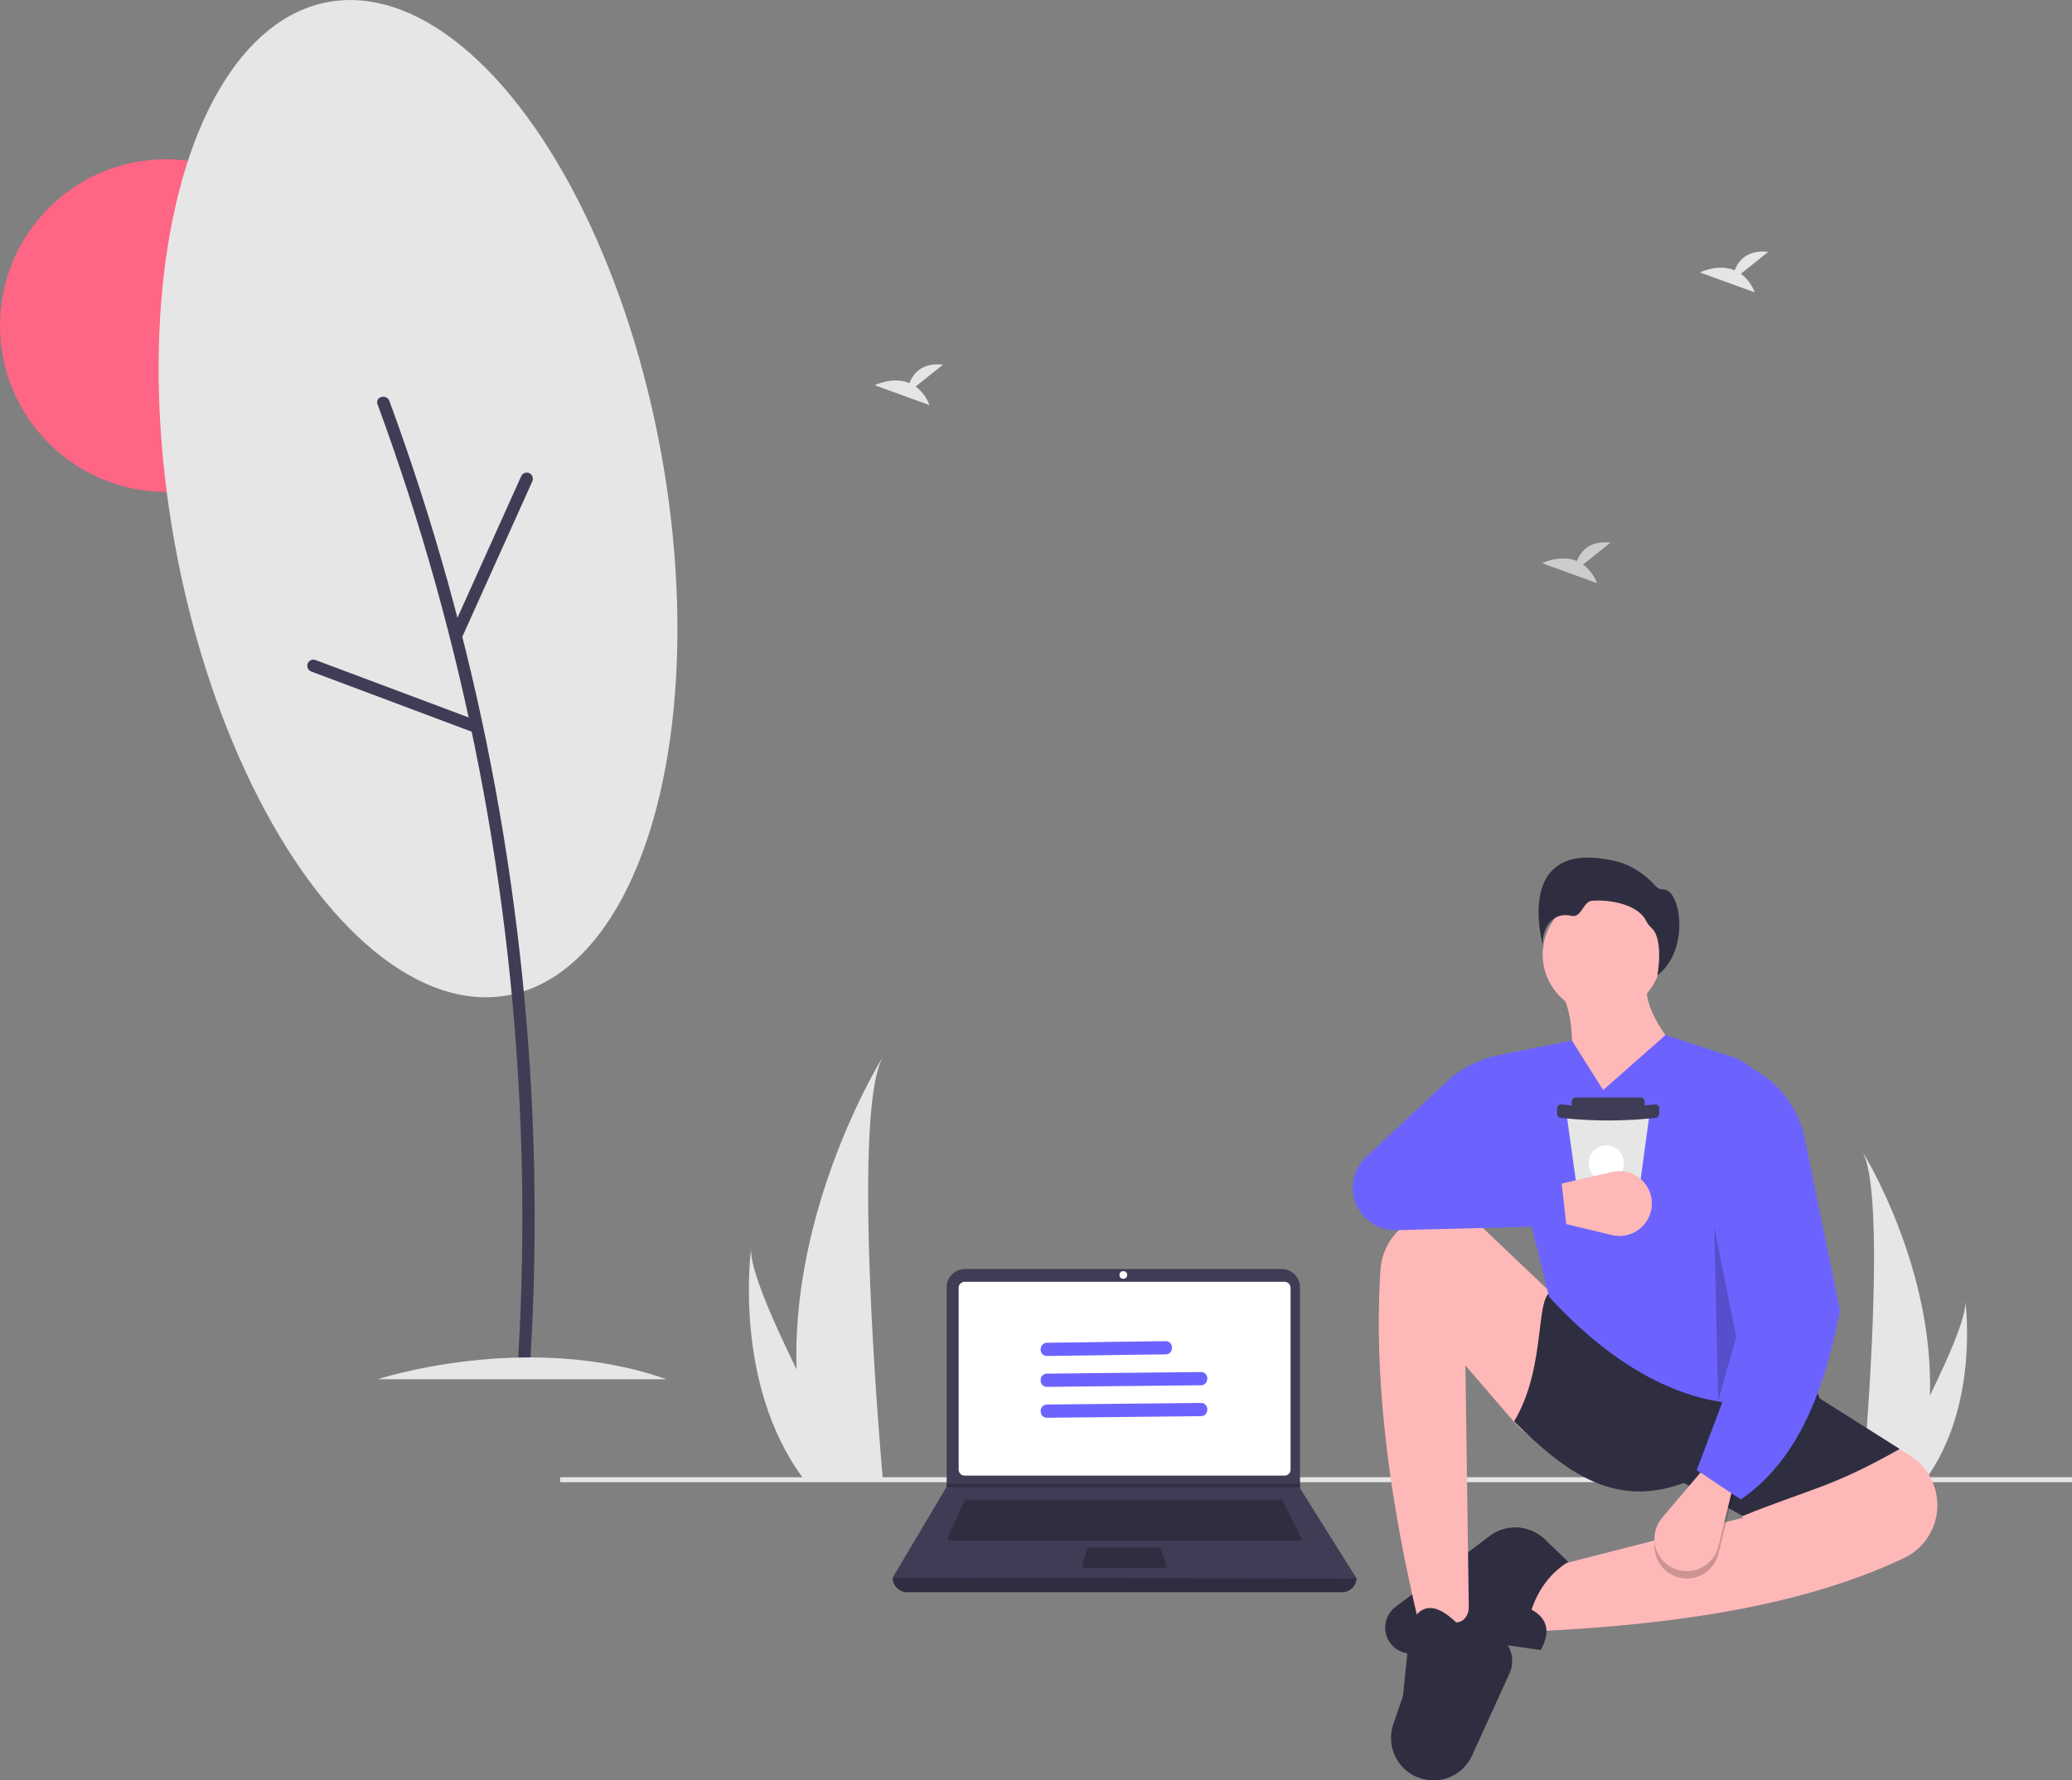 <svg width="938.759" height="806.748" xmlns="http://www.w3.org/2000/svg">

 <rect width="100%" height="100%" fill="#808080" stroke="none"/>

 <g>
  <title>background</title>
  <rect fill="none" id="canvas_background" height="602" width="802" y="-1" x="-1"/>
 </g>
 <g>
  <title>Layer 1</title>
  <circle id="svg_1" fill="#ff6584" r="75.365" cy="147.524" cx="75.365"/>
  <path id="svg_2" fill="#e6e6e6" d="m874.367,632.387a136.649,136.649 0 0 1 -6.383,37.774c-0.089,0.284 -0.182,0.563 -0.275,0.847l-23.822,0c0.025,-0.254 0.051,-0.538 0.076,-0.847c1.588,-18.26 10.746,-129.398 -0.203,-148.403c0.957,1.542 32.454,52.608 30.607,110.629z"/>
  <path id="svg_3" fill="#e6e6e6" d="m872.579,670.161c-0.199,0.284 -0.407,0.568 -0.618,0.847l-17.871,0c0.136,-0.241 0.292,-0.525 0.474,-0.847c2.952,-5.329 11.691,-21.259 19.802,-37.774c8.717,-17.748 16.714,-36.169 16.041,-42.836c0.208,1.504 6.239,47.343 -17.828,80.61z"/>
  <rect id="svg_4" fill="#e6e6e6" height="2.241" width="685" y="669.385" x="253.759"/>
  <path id="svg_5" fill="#ffb8b8" d="m692.223,739.355l3.328,-27.453l94.004,-24.125l-10.815,-32.444c7.533,-21.607 20.759,-32.2 44.922,-21.629l41.564,25.82a26.533,26.533 0 0 1 12.493,23.97l0,0a26.512,26.512 0 0 1 -15.095,22.535c-46.53,22.056 -105.835,30.496 -170.402,33.325z"/>
  <path id="svg_6" fill="#2f2e41" d="m698.047,747.674l-29.116,-4.159l-27.233,5.558a11.763,11.763 0 0 1 -14.104,-11.035l0,0a11.763,11.763 0 0 1 4.674,-9.884l42.675,-32.152a19.266,19.266 0 0 1 24.957,1.51l10.626,10.233c-7.604,4.717 -13.259,11.796 -16.638,21.629q10.962,6.026 4.16,18.302z"/>
  <circle id="svg_7" fill="#ffb8b8" r="26.927" cy="432.526" cx="725.855"/>
  <path id="svg_8" fill="#ffb8b8" d="m767.926,485.627l-60.313,25.373c4.902,-24.612 7.345,-47.032 0,-60.728l38.683,-4.575c-1.92,10.526 7.867,24.622 21.629,39.931z"/>
  <path id="svg_9" fill="#ffb8b8" d="m665.603,738.523l-22.461,-1.664c-13.76,-57.38 -20.805,-111.615 -17.73,-161.112a27.997,27.997 0 0 1 28.552,-26.31l0,0a27.96,27.96 0 0 1 18.639,7.698l29.046,27.641a119.534,119.534 0 0 1 29.43,43.819c8.226,21.545 5.273,33.624 -14.365,31.573a48.46,48.46 0 0 1 -31.554,-16.776l-21.22,-24.661l1.664,119.793z"/>
  <path id="svg_10" fill="#2f2e41" d="m648.209,806.707l0,0a19.217,19.217 0 0 1 -16.938,-25.377l4.384,-12.859l3.328,-32.444c5.126,-10.46 12.385,-8.895 20.797,-0.832c5.348,-0.525 6.496,-5.873 5.823,-13.31l16.865,22.702a13.534,13.534 0 0 1 1.45,13.685l-16.973,37.231a19.217,19.217 0 0 1 -18.736,11.205z"/>
  <path id="svg_11" fill="#2f2e41" d="m860.682,656.581c-30.78,17.47 -40.427,17.977 -71.127,30.364l-26.621,-14.974c-31.264,11.56 -53.195,-4.287 -76.95,-27.869c15.545,-25.893 8.67,-59.54 18.302,-59.065l115.218,36.188l4.991,12.478l36.188,22.877z"/>
  <path id="svg_12" fill="#6c63ff" d="m823.663,629.545c-40.682,17.609 -84.486,-1.035 -121.873,-42.011l-24.756,-99.979a8.344,8.344 0 0 1 6.428,-10.325l28.727,-5.745l14.142,22.461l28.284,-24.957l30.038,9.82a23.192,23.192 0 0 1 15.633,18.021l23.376,132.715z"/>
  <path id="svg_13" opacity="0.2" d="m759.044,714.303l0,0a14.691,14.691 0 0 1 -5.976,-23.229l19.017,-22.43l13.31,7.487l-6.854,27.943a14.691,14.691 0 0 1 -19.498,10.229z"/>
  <path id="svg_14" fill="#ffb8b8" d="m759.044,710.975l0,0a14.691,14.691 0 0 1 -5.976,-23.229l19.017,-22.43l13.31,7.487l-6.854,27.943a14.691,14.691 0 0 1 -19.498,10.229z"/>
  <path id="svg_15" fill="#6c63ff" d="m788.723,679.458l-19.966,-13.31l29.116,-77.366l-10.815,-108.978l9.865,6.166a46.098,46.098 0 0 1 20.726,29.828l15.995,77.976c-6.999,35.942 -18.664,67.565 -44.922,85.685z"/>
  <polygon id="svg_16" opacity="0.2" points="776.661 555.922 786.644 605.836 778.433 635.028 776.661 555.922"/>
  <path id="svg_17" fill="#2f2e41" d="m699.521,430.217s-15.517,-50.783 31.907,-40.133c7.356,1.652 13.711,5.928 18.766,11.521a4.57,4.57 0 0 0 3.572,1.459c7.576,0 12.255,27.072 -2.896,38.976c0,0 3.092,-16.02 -2.528,-21.478a12.056,12.056 0 0 1 -2.501,-3.221c-3.658,-7.378 -15.952,-9.8 -24.432,-9.172c-4.329,0.321 -4.707,7.868 -9.5,6.814c-10.904,-2.399 -14.385,10.233 -12.389,15.232z"/>
  <path id="svg_18" fill="#e6e6e6" d="m747.254,505.59l-0.314,2.299l-1.938,14.188l-3.174,23.234l-0.795,5.817a1.853,1.853 0 0 1 -1.836,1.603l-21.163,0a1.854,1.854 0 0 1 -1.836,-1.598l-0.808,-5.822l-3.227,-23.234l-1.972,-14.198l-0.317,-2.284a1.853,1.853 0 0 1 1.835,-2.109l33.708,0a1.854,1.854 0 0 1 1.836,2.104z"/>
  <path id="svg_19" fill="#3f3d56" d="m713.943,497.33l29.351,0a1.854,1.854 0 0 1 1.854,1.854l0,2.449a1.854,1.854 0 0 1 -1.854,1.854l-29.351,0a1.854,1.854 0 0 1 -1.854,-1.854l0,-2.449a1.854,1.854 0 0 1 1.854,-1.854z"/>
  <path id="svg_20" fill="#3f3d56" d="m749.906,506.564a196.189,196.189 0 0 1 -42.575,0a1.853,1.853 0 0 1 -1.853,-1.853l0,0l0,-2.449a1.853,1.853 0 0 1 1.853,-1.853a174.442,174.442 0 0 0 42.575,0a1.853,1.853 0 0 1 1.853,1.853l0,2.449a1.853,1.853 0 0 1 -1.853,1.853z"/>
  <circle id="svg_21" fill="#fff" r="8" cy="527.008" cx="727.759"/>
  <path id="svg_22" fill="#ffb8b8" d="m748.326,543.839l0,0a14.691,14.691 0 0 1 -18.042,15.804l-28.594,-6.865l0.684,-15.256l28.033,-6.477a14.691,14.691 0 0 1 17.919,12.794z"/>
  <path id="svg_23" fill="#6c63ff" d="m709.693,555.506l-77.169,1.929a19.167,19.167 0 0 1 -19.454,-21.872l0,0a19.167,19.167 0 0 1 5.88,-11.287l36.333,-33.989a48.519,48.519 0 0 1 24.204,-12.256l12.734,-2.388l7.487,56.569l-43.259,-4.991l50.746,5.823l2.496,22.461z"/>
  <path id="svg_24" fill="#2f2e41" d="m608.03,721.501l-197.007,0a6.606,6.606 0 0 1 -6.606,-6.606l0,0q107.123,-12.45 210.219,0l0,0a6.606,6.606 0 0 1 -6.606,6.606z"/>
  <path id="svg_25" fill="#3f3d56" d="m614.636,715.284l-210.219,-0.389l24.364,-40.995l0.117,-0.194l0,-90.347a8.35,8.35 0 0 1 8.35,-8.35l143.392,0a8.35,8.35 0 0 1 8.35,8.35l0,90.969l25.646,40.956z"/>
  <path id="svg_26" fill="#fff" d="m437.058,580.837a2.723,2.723 0 0 0 -2.72,2.72l0,82.378a2.723,2.723 0 0 0 2.72,2.72l144.938,0a2.723,2.723 0 0 0 2.72,-2.72l0,-82.378a2.723,2.723 0 0 0 -2.72,-2.72l-144.938,-0z"/>
  <path id="svg_27" fill="#2f2e41" d="m438.01,679.535a1.169,1.169 0 0 0 -1.059,0.678l-7.507,16.32a1.166,1.166 0 0 0 1.059,1.653l157.872,0a1.166,1.166 0 0 0 1.042,-1.687l-8.16,-16.32a1.16,1.16 0 0 0 -1.042,-0.644l-142.205,-0z"/>
  <circle id="svg_28" fill="#fff" r="1.749" cy="577.728" cx="508.944"/>
  <path id="svg_29" fill="#2f2e41" d="m493.426,701.295a1.168,1.168 0 0 0 -1.125,0.863l-1.883,6.994a1.166,1.166 0 0 0 1.125,1.469l35.812,0a1.165,1.165 0 0 0 1.101,-1.547l-2.421,-6.994a1.166,1.166 0 0 0 -1.102,-0.784l-31.508,0z"/>
  <polygon id="svg_30" fill="#2f2e41" points="588.99 672.346 588.99 673.901 428.781 673.901 428.901 673.706 428.901 672.346 588.99 672.346"/>
  <path id="svg_31" fill="#e6e6e6" d="m360.902,620.507a175.145,175.145 0 0 0 8.182,48.416c0.114,0.364 0.233,0.722 0.353,1.086l30.533,0c-0.033,-0.326 -0.065,-0.689 -0.098,-1.086c-2.036,-23.404 -13.773,-165.851 0.261,-190.21c-1.227,1.976 -41.597,67.428 -39.23,141.795z"/>
  <path id="svg_32" fill="#e6e6e6" d="m363.193,668.923c0.255,0.364 0.521,0.727 0.793,1.086l22.905,0c-0.174,-0.309 -0.375,-0.673 -0.608,-1.086c-3.784,-6.83 -14.984,-27.248 -25.381,-48.416c-11.173,-22.748 -21.423,-46.358 -20.56,-54.903c-0.266,1.927 -7.997,60.68 22.851,103.319z"/>
  <path id="svg_33" fill="#e5e5e5" d="m414.853,175.159l12.413,-9.928c-9.643,-1.064 -13.606,4.195 -15.227,8.358c-7.534,-3.128 -15.735,0.972 -15.735,0.972l24.837,9.017a18.795,18.795 0 0 0 -6.288,-8.418z"/>
  <path id="svg_34" fill="#e5e5e5" d="m788.737,124.054l12.413,-9.928c-9.643,-1.064 -13.606,4.195 -15.227,8.358c-7.534,-3.128 -15.735,0.972 -15.735,0.972l24.837,9.017a18.795,18.795 0 0 0 -6.288,-8.418z"/>
  <path id="svg_35" fill="#cccccc" d="m717.256,255.809l12.413,-9.928c-9.643,-1.064 -13.606,4.195 -15.227,8.358c-7.534,-3.128 -15.735,0.972 -15.735,0.972l24.837,9.017a18.795,18.795 0 0 0 -6.288,-8.418z"/>
  <ellipse id="svg_36" fill="#e6e6e6" transform="rotate(-10.22 -173.908,14.481) " ry="228.693" rx="112.082" cy="287.062" cx="146.105"/>
  <path id="svg_37" fill="#3f3d56" d="m171.036,183.149q14.788,40.211 26.319,81.518q11.509,41.268 19.69,83.369q8.18,42.087 12.971,84.738q4.767,42.576 6.125,85.443q1.35,42.821 -0.746,85.658q-0.258,5.248 -0.568,10.493c-0.211,3.582 5.362,3.57 5.572,0q2.526,-42.972 1.585,-86.051q-0.946,-42.832 -5.319,-85.497q-4.384,-42.789 -12.146,-85.146q-7.767,-42.338 -18.913,-83.963q-11.139,-41.578 -25.615,-82.165q-1.766,-4.949 -3.582,-9.88c-1.227,-3.337 -6.614,-1.895 -5.373,1.481l0,0z"/>
  <path id="svg_38" fill="#3f3d56" d="m209.428,288.604l24.685,-54.809l6.957,-15.448a2.871,2.871 0 0 0 -0.999,-3.812a2.808,2.808 0 0 0 -3.812,0.999l-24.685,54.809l-6.957,15.448a2.871,2.871 0 0 0 0.999,3.812a2.808,2.808 0 0 0 3.812,-0.999l0,0z"/>
  <path id="svg_39" fill="#3f3d56" d="m214.882,326.055l-56.285,-21.103l-15.864,-5.948a2.809,2.809 0 0 0 -3.427,1.946a2.847,2.847 0 0 0 1.946,3.427l56.285,21.103l15.864,5.948a2.809,2.809 0 0 0 3.427,-1.946a2.847,2.847 0 0 0 -1.946,-3.427l0,0z"/>
  <path id="svg_40" fill="#e6e6e6" d="m171.052,625s67.789,-22.287 130.934,0"/>
  <path id="svg_41" fill="#6c63ff" d="m474.377,614.441c13.433,-0.14 26.864,-0.38 40.296,-0.562q6.717,-0.091 13.434,-0.16c3.859,-0.04 3.868,-6.04 0,-6c-13.433,0.14 -26.864,0.38 -40.296,0.562q-6.717,0.091 -13.434,0.16c-3.859,0.04 -3.868,6.04 0,6z"/>
  <path id="svg_42" fill="#6c63ff" d="m474.377,628.441l54.29,-0.562l15.44,-0.16c3.859,-0.04 3.868,-6.04 0,-6l-54.29,0.562l-15.44,0.16c-3.859,0.04 -3.868,6.04 0,6z"/>
  <path id="svg_43" fill="#6c63ff" d="m474.377,642.441l54.29,-0.562l15.44,-0.16c3.859,-0.04 3.868,-6.04 0,-6l-54.29,0.562l-15.44,0.16c-3.859,0.04 -3.868,6.04 0,6z"/>
 </g>
</svg>